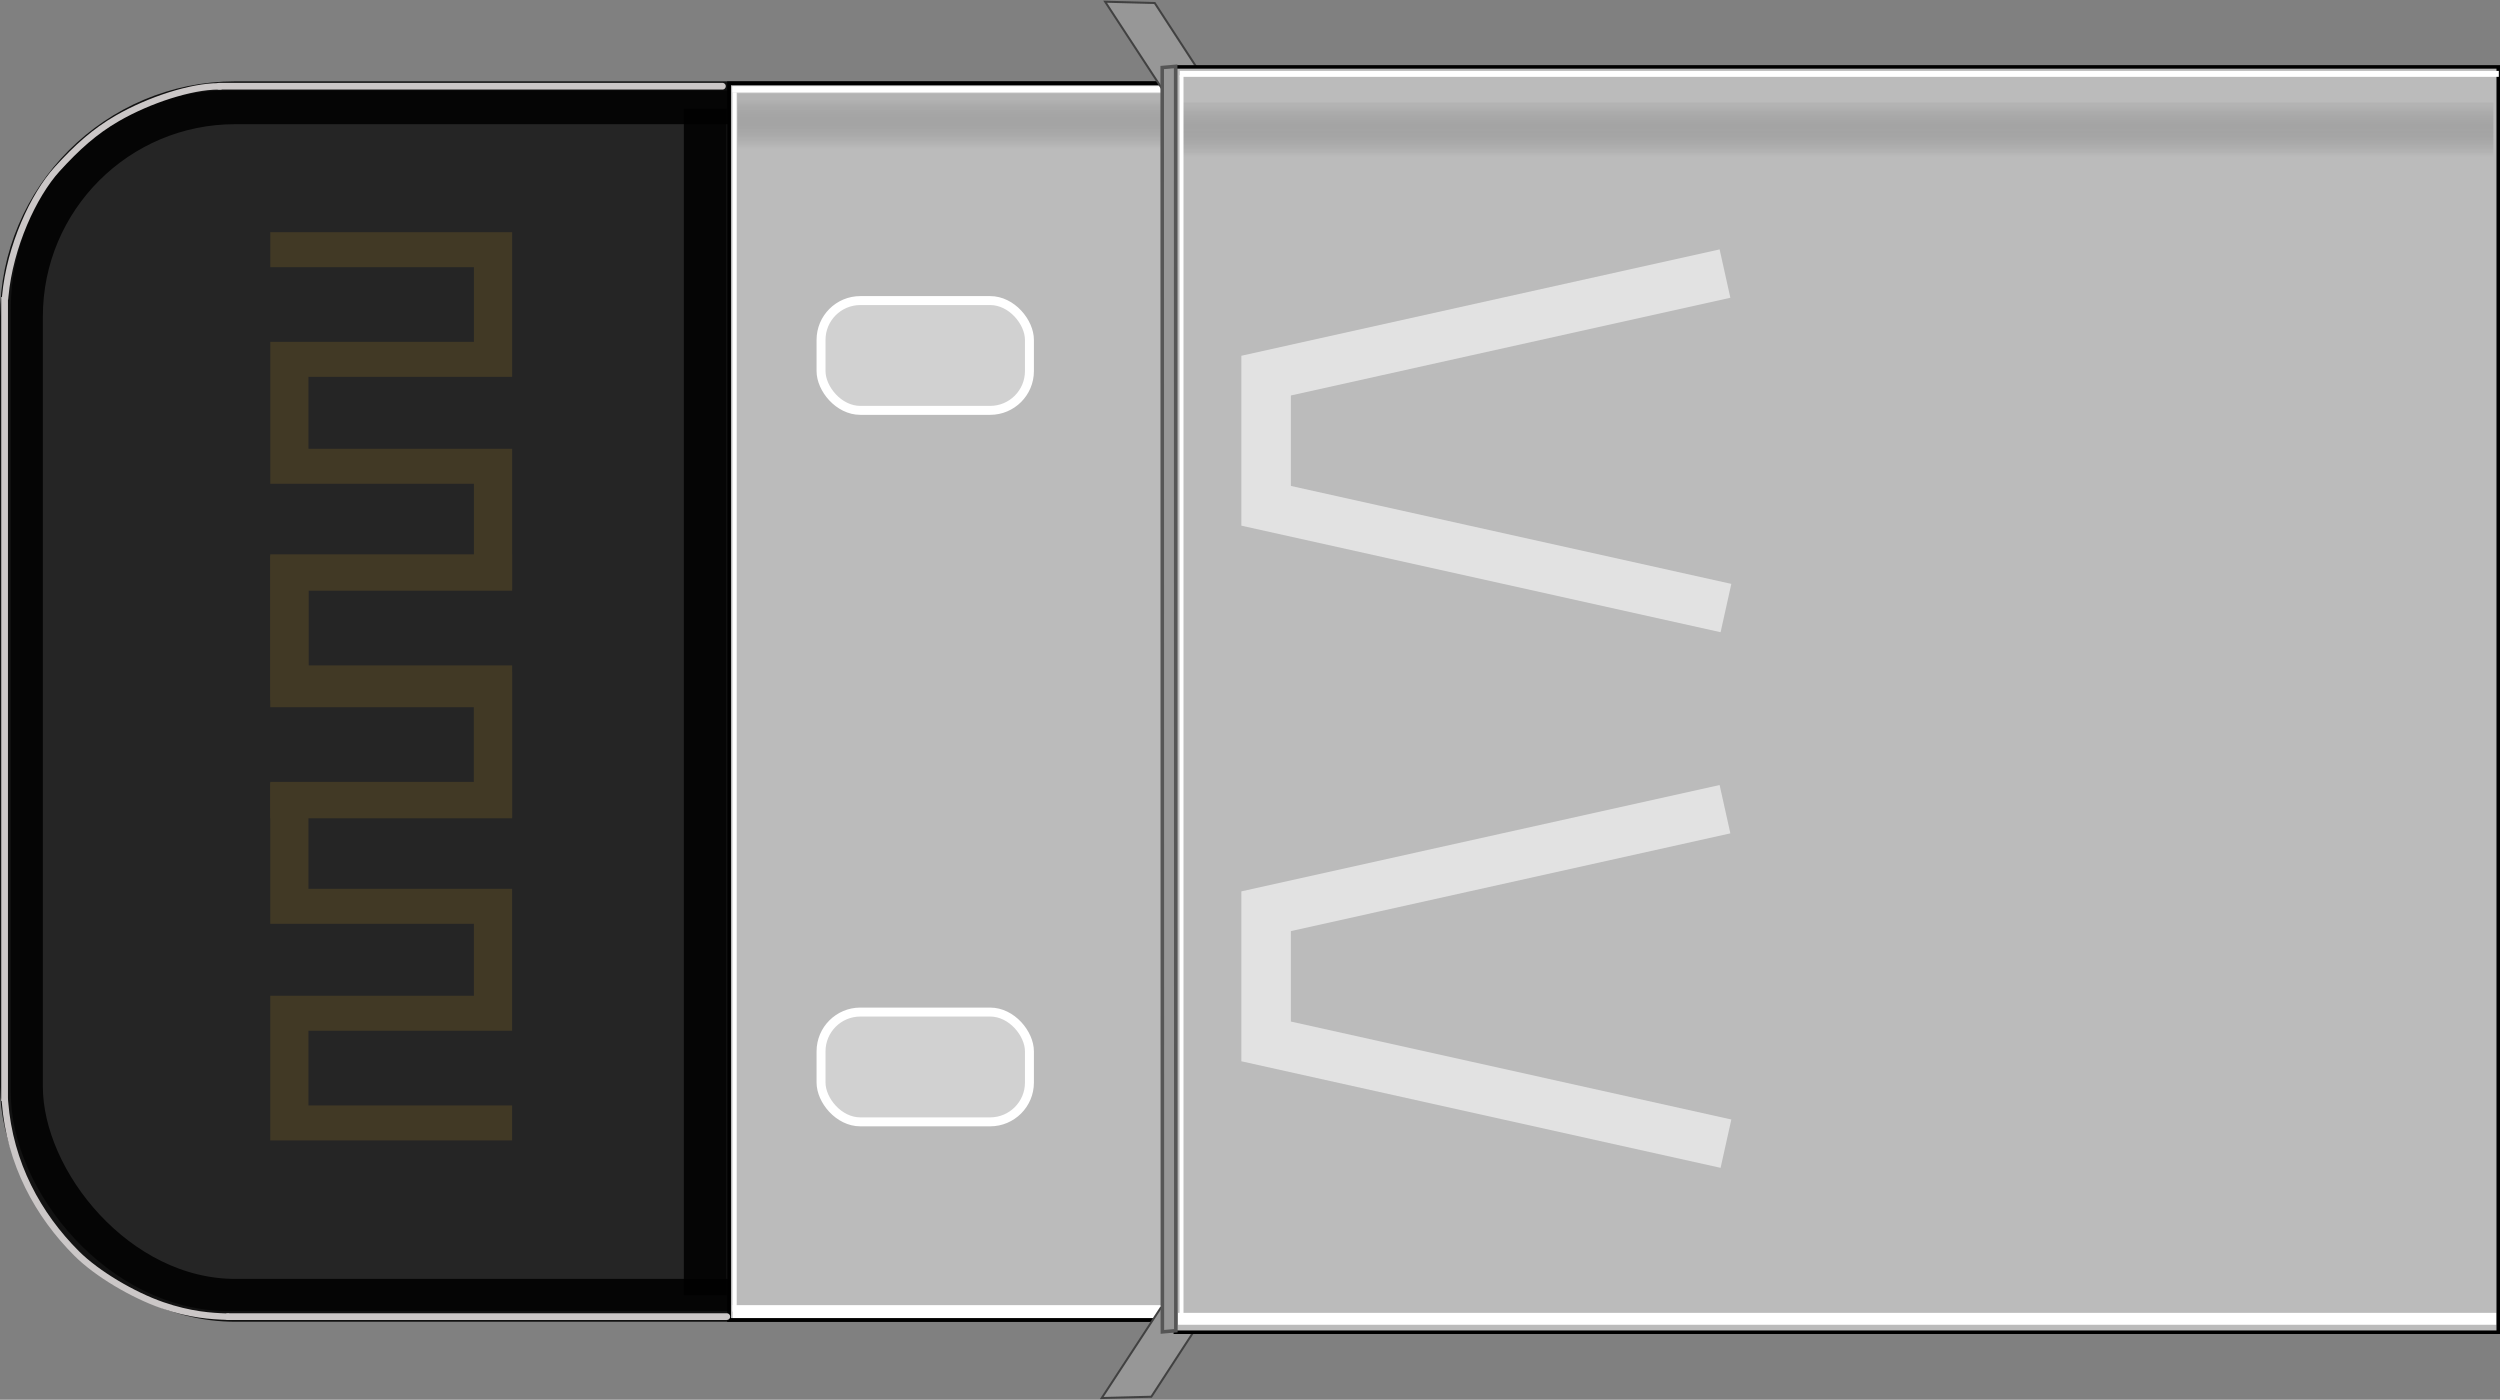 <?xml version="1.0" encoding="UTF-8" standalone="no"?>
<!-- Created with Inkscape (http://www.inkscape.org/) -->

<svg
   xmlns:dc="http://purl.org/dc/elements/1.1/"
   xmlns:cc="http://creativecommons.org/ns#"
   xmlns:rdf="http://www.w3.org/1999/02/22-rdf-syntax-ns#"
   xmlns:svg="http://www.w3.org/2000/svg"
   xmlns="http://www.w3.org/2000/svg"
   xmlns:xlink="http://www.w3.org/1999/xlink"
   xmlns:sodipodi="http://sodipodi.sourceforge.net/DTD/sodipodi-0.dtd"
   xmlns:inkscape="http://www.inkscape.org/namespaces/inkscape"
   width="92.398"
   height="51.732"
   id="svg2"
   version="1.1"
   inkscape:version="0.48.5 r10040"
   sodipodi:docname="generic_usb_bluetooth_dongle.svg">
  <rect width="100%" height="100%" fill="#808080" stroke="none"/>
  <defs
     id="defs4">
    <linearGradient
       id="linearGradient3971">
      <stop
         style="stop-color:#aeaeae;stop-opacity:0.655;"
         offset="0"
         id="stop3973" />
      <stop
         style="stop-color:#262626;stop-opacity:0;"
         offset="1"
         id="stop3975" />
    </linearGradient>
    <linearGradient
       inkscape:collect="always"
       xlink:href="#linearGradient3971"
       id="linearGradient3977"
       x1="485"
       y1="297.836"
       x2="485"
       y2="311.408"
       gradientUnits="userSpaceOnUse"
       gradientTransform="matrix(0.167,0,0,0.137,228.706,261.214)" />
    <linearGradient
       inkscape:collect="always"
       xlink:href="#linearGradient3971-3"
       id="linearGradient3977-4"
       x1="485"
       y1="297.836"
       x2="485"
       y2="311.408"
       gradientUnits="userSpaceOnUse"
       gradientTransform="matrix(0.167,0,0,0.137,228.706,261.214)" />
    <linearGradient
       id="linearGradient3971-3">
      <stop
         style="stop-color:#aeaeae;stop-opacity:0.655;"
         offset="0"
         id="stop3973-6" />
      <stop
         style="stop-color:#262626;stop-opacity:0;"
         offset="1"
         id="stop3975-2" />
    </linearGradient>
    <linearGradient
       y2="311.408"
       x2="485"
       y1="297.836"
       x1="485"
       gradientTransform="matrix(0.158,0,0,0.14,220.008,315.185)"
       gradientUnits="userSpaceOnUse"
       id="linearGradient3911"
       xlink:href="#linearGradient3971-3"
       inkscape:collect="always" />
    <linearGradient
       inkscape:collect="always"
       xlink:href="#linearGradient3971-3"
       id="linearGradient4099"
       gradientUnits="userSpaceOnUse"
       gradientTransform="matrix(0.158,0,0,0.14,220.008,315.185)"
       x1="485"
       y1="297.836"
       x2="485"
       y2="311.408" />
    <linearGradient
       inkscape:collect="always"
       xlink:href="#linearGradient3971-3"
       id="linearGradient4107"
       gradientUnits="userSpaceOnUse"
       gradientTransform="matrix(0.139,0,0,0.14,253.385,260.585)"
       x1="485"
       y1="297.836"
       x2="485"
       y2="311.408" />
  </defs>
  <sodipodi:namedview
     id="base"
     pagecolor="#ffffff"
     bordercolor="#666666"
     borderopacity="1.0"
     inkscape:pageopacity="0.0"
     inkscape:pageshadow="2"
     inkscape:zoom="7"
     inkscape:cx="71.396941"
     inkscape:cy="24.93613"
     inkscape:document-units="px"
     inkscape:current-layer="layer1"
     showgrid="false"
     showborder="true"
     inkscape:window-width="1600"
     inkscape:window-height="834"
     inkscape:window-x="0"
     inkscape:window-y="27"
     inkscape:window-maximized="1"
     showguides="true"
     inkscape:guide-bbox="true"
     fit-margin-top="0"
     fit-margin-left="0"
     fit-margin-right="0"
     fit-margin-bottom="0" />
  <g
     inkscape:label="Layer 1"
     inkscape:groupmode="layer"
     id="layer1"
     transform="translate(-251.906,-298.378)">
    <rect
       style="fill:#262626;fill-opacity:1;stroke:none"
       id="rect2985-5"
       width="73.106"
       height="45.117"
       x="252.306"
       y="301.718"
       ry="8.056" />
    <a
       id="a3894"
       transform="matrix(0.166,0,0,0.152,221.101,266.612)"
       style="stroke:#efb421;stroke-opacity:1">
      <g
         id="g3915"
         transform="translate(122,-17.333)"
         style="stroke:#efb421;stroke-opacity:1">
        <path
           style="fill:none;stroke:#efb421;stroke-width:8.506;stroke-linecap:square;stroke-linejoin:miter;stroke-miterlimit:4;stroke-opacity:1;stroke-dasharray:none"
           d="m 128,287.029 45.342,0 0,26.667 -45.342,0 0,26 45.342,0 0,26 -45.342,0 0,26.667 45.342,0 0,28.667 -45.342,0"
           id="path3884"
           inkscape:connector-curvature="0"
           sodipodi:nodetypes="cccccccccccc" />
        <path
           style="fill:none;stroke:#efb421;stroke-width:8.506;stroke-linecap:square;stroke-linejoin:miter;stroke-miterlimit:4;stroke-opacity:1;stroke-dasharray:none"
           d="m 173.338,499.362 -45.342,0 0,-26.667 45.342,0 0,-26 -45.342,0 0,-26 45.342,0 0,-26.667 -45.342,0 0,-28.667 45.342,0"
           id="path3884-4"
           inkscape:connector-curvature="0"
           sodipodi:nodetypes="cccccccccccc" />
      </g>
    </a>
    <rect
       style="opacity:0.862;fill:#262626;fill-opacity:1;stroke:#000000;stroke-width:1.584;stroke-linecap:round;stroke-linejoin:miter;stroke-miterlimit:4;stroke-opacity:1;stroke-dasharray:none;stroke-dashoffset:0"
       id="rect2985"
       width="73.133"
       height="44.261"
       x="252.698"
       y="302.176"
       ry="7.903" />
    <rect
       style="fill:#bbbbbb;fill-opacity:1;stroke:#000000;stroke-width:0.141;stroke-linecap:round;stroke-linejoin:miter;stroke-miterlimit:4;stroke-opacity:1;stroke-dasharray:none;stroke-dashoffset:0"
       id="rect2987"
       width="58.549"
       height="45.704"
       x="278.852"
       y="301.458"
       ry="0" />
    <path
       style="fill:none;stroke:#cbc7c7;stroke-width:0.238;stroke-linecap:square;stroke-linejoin:miter;stroke-miterlimit:4;stroke-opacity:1;stroke-dasharray:none"
       d="m 252.089,339.097 c 0.18,2.296 1.231,4.192 2.651,5.61 0.751,0.75 2.085,1.535 3.162,1.909 1.045,0.362 1.837,0.405 2.353,0.423"
       id="path3824"
       inkscape:connector-curvature="0"
       sodipodi:nodetypes="cssc" />
    <path
       style="opacity:0.862;fill:none;stroke:#000000;stroke-width:1.584;stroke-linecap:butt;stroke-linejoin:miter;stroke-miterlimit:4;stroke-opacity:1;stroke-dasharray:none"
       d="m 277.972,302.398 0,43.849"
       id="path3826"
       inkscape:connector-curvature="0" />
    <path
       style="fill:none;stroke:#ffffff;stroke-width:0.238;stroke-linecap:square;stroke-linejoin:miter;stroke-miterlimit:4;stroke-opacity:1;stroke-dasharray:none"
       d="m 337.203,301.681 -58.116,0"
       id="path3828"
       inkscape:connector-curvature="0"
       sodipodi:nodetypes="cc" />
    <path
       style="fill:none;stroke:#ffffff;stroke-width:0.158;stroke-linecap:butt;stroke-linejoin:miter;stroke-miterlimit:4;stroke-opacity:1;stroke-dasharray:none"
       d="m 279.055,301.792 0,45.061"
       id="path3826-8"
       inkscape:connector-curvature="0"
       sodipodi:nodetypes="cc" />
    <path
       style="fill:none;stroke:#ffffff;stroke-width:0.476;stroke-linecap:square;stroke-linejoin:miter;stroke-miterlimit:4;stroke-opacity:1;stroke-dasharray:none"
       d="m 337.029,346.853 -57.809,0"
       id="path3828-7"
       inkscape:connector-curvature="0"
       sodipodi:nodetypes="cc" />
    <path
       style="fill:#4d4d4d;stroke:#cbc7c7;stroke-width:0.248;stroke-linecap:butt;stroke-linejoin:miter;stroke-miterlimit:4;stroke-opacity:1;stroke-dasharray:none"
       d="m 252.076,309.355 0,29.715"
       id="path3945"
       inkscape:connector-curvature="0"
       sodipodi:nodetypes="cc" />
    <path
       style="fill:none;stroke:#cbc7c7;stroke-width:0.238;stroke-linecap:square;stroke-linejoin:miter;stroke-miterlimit:4;stroke-opacity:1;stroke-dasharray:none"
       d="m 259.976,301.57 c -1.005,0 -2.556,0.503 -3.729,1.179 -0.848,0.489 -1.492,1.073 -2.227,1.879 -0.877,0.963 -1.747,2.857 -1.92,4.696"
       id="path3824-6"
       inkscape:connector-curvature="0"
       sodipodi:nodetypes="cssc" />
    <rect
       style="opacity:0.862;fill:url(#linearGradient3977);fill-opacity:1;stroke:none"
       id="rect3969"
       width="58.12"
       height="2.733"
       x="279.166"
       y="301.851" />
    <rect
       style="fill:#d1d1d1;fill-opacity:1;stroke:#ffffff;stroke-width:0.331;stroke-miterlimit:4;stroke-opacity:1;stroke-dasharray:none"
       id="rect3987"
       width="7.702"
       height="4.058"
       x="282.251"
       y="309.487"
       ry="1.452" />
    <rect
       style="opacity:0.862;fill:#003003;fill-opacity:1;stroke:#ffffff;stroke-width:0.155;stroke-miterlimit:4;stroke-opacity:1;stroke-dasharray:none"
       id="rect3987-7"
       width="7.061"
       height="9.939"
       x="308.259"
       y="305.76"
       ry="1.077" />
    <rect
       style="fill:#d1d1d1;fill-opacity:1;stroke:#ffffff;stroke-width:0.331;stroke-miterlimit:4;stroke-opacity:1;stroke-dasharray:none"
       id="rect3987-70"
       width="7.702"
       height="4.058"
       x="282.251"
       y="335.783"
       ry="1.452" />
    <rect
       style="opacity:0.862;fill:#003003;fill-opacity:1;stroke:#ffffff;stroke-width:0.155;stroke-miterlimit:4;stroke-opacity:1;stroke-dasharray:none"
       id="rect3987-7-6"
       width="7.061"
       height="9.939"
       x="308.259"
       y="333.837"
       ry="0.663" />
    <rect
       style="fill:#c8ab37;fill-opacity:1;stroke:none"
       id="rect4113"
       width="6.904"
       height="2.333"
       x="308.332"
       y="307.044"
       ry="0" />
    <rect
       style="fill:#c8ab37;fill-opacity:1;stroke:none"
       id="rect4113-7"
       width="6.904"
       height="2.333"
       x="308.338"
       y="340.89"
       ry="0" />
    <path
       style="fill:none;stroke:#cbc7c7;stroke-width:0.248;stroke-linecap:round;stroke-linejoin:miter;stroke-miterlimit:4;stroke-opacity:1;stroke-dasharray:none"
       d="m 259.999,301.564 18.607,0"
       id="path4151"
       inkscape:connector-curvature="0" />
    <path
       style="fill:none;stroke:#cbc7c7;stroke-width:0.248;stroke-linecap:round;stroke-linejoin:miter;stroke-miterlimit:4;stroke-opacity:1;stroke-dasharray:none"
       d="m 260.326,347.039 18.442,0"
       id="path4151-2"
       inkscape:connector-curvature="0"
       sodipodi:nodetypes="cc" />
    <path
       style="fill:#979797;fill-opacity:1;stroke:#414141;stroke-width:0.075;stroke-linecap:butt;stroke-linejoin:miter;stroke-miterlimit:4;stroke-opacity:1;stroke-dasharray:none"
       d="m 292.625,350.048 1.833,-0.048 1.681,-2.583 3.931,-1.25 -1.417,-1.035 -3.847,1.583 z"
       id="path4113"
       inkscape:connector-curvature="0"
       sodipodi:nodetypes="ccccccc" />
    <path
       style="fill:#979797;fill-opacity:1;stroke:#414141;stroke-width:0.075;stroke-linecap:butt;stroke-linejoin:miter;stroke-miterlimit:4;stroke-opacity:1;stroke-dasharray:none"
       d="m 292.75,298.441 1.833,0.048 1.681,2.583 3.931,1.25 -1.417,1.035 -3.847,-1.583 z"
       id="path4113-3"
       inkscape:connector-curvature="0"
       sodipodi:nodetypes="ccccccc" />
    <rect
       style="fill:#bbbbbb;fill-opacity:1;stroke:#000000;stroke-width:0.13;stroke-linecap:round;stroke-linejoin:miter;stroke-miterlimit:4;stroke-opacity:1;stroke-dasharray:none;stroke-dashoffset:0"
       id="rect2987-4"
       width="48.894"
       height="46.766"
       x="295.345"
       y="300.85"
       ry="0" />
    <path
       style="fill:none;stroke:#e2e2e2;stroke-width:1.83;stroke-linecap:butt;stroke-linejoin:miter;stroke-miterlimit:4;stroke-opacity:1;stroke-dasharray:none"
       d="m 315.66,308.489 -16.959,3.771 0,4.812 16.995,3.779"
       id="path3086"
       inkscape:connector-curvature="0"
       sodipodi:nodetypes="cccc" />
    <rect
       style="opacity:0.862;fill:url(#linearGradient4107);fill-opacity:1;stroke:none"
       id="rect3969-2"
       width="48.536"
       height="2.797"
       x="295.524"
       y="302.166" />
    <path
       style="fill:none;stroke:#ffffff;stroke-width:0.22;stroke-linecap:square;stroke-linejoin:miter;stroke-miterlimit:4;stroke-opacity:1;stroke-dasharray:none"
       d="m 344.15,301.108 -48.532,0"
       id="path3828-0"
       inkscape:connector-curvature="0"
       sodipodi:nodetypes="cc" />
    <path
       style="fill:none;stroke:#ffffff;stroke-width:0.44;stroke-linecap:square;stroke-linejoin:miter;stroke-miterlimit:4;stroke-opacity:1;stroke-dasharray:none"
       d="m 343.94,347.12 -48.276,0"
       id="path3828-7-4"
       inkscape:connector-curvature="0"
       sodipodi:nodetypes="cc" />
    <path
       style="fill:none;stroke:#e2e2e2;stroke-width:1.83;stroke-linecap:butt;stroke-linejoin:miter;stroke-miterlimit:4;stroke-opacity:1;stroke-dasharray:none"
       d="m 315.66,328.285 -16.959,3.771 0,4.812 16.995,3.779"
       id="path3086-1"
       inkscape:connector-curvature="0"
       sodipodi:nodetypes="cccc" />
    <path
       style="fill:none;stroke:#ffffff;stroke-width:0.146;stroke-linecap:butt;stroke-linejoin:miter;stroke-miterlimit:4;stroke-opacity:1;stroke-dasharray:none"
       d="m 295.574,301.163 0,46.108"
       id="path3826-8-2"
       inkscape:connector-curvature="0"
       sodipodi:nodetypes="cc" />
    <rect
       style="fill:#979797;fill-opacity:1;stroke:#565656;stroke-width:0.132;stroke-linecap:round;stroke-linejoin:miter;stroke-miterlimit:4;stroke-opacity:1;stroke-dasharray:none;stroke-dashoffset:0"
       id="rect4027-4"
       width="46.729"
       height="0.499"
       x="326.626"
       y="-296.499"
       transform="matrix(1.3504932e-4,1,-0.996,0.087,0,0)" />
  </g>
</svg>
